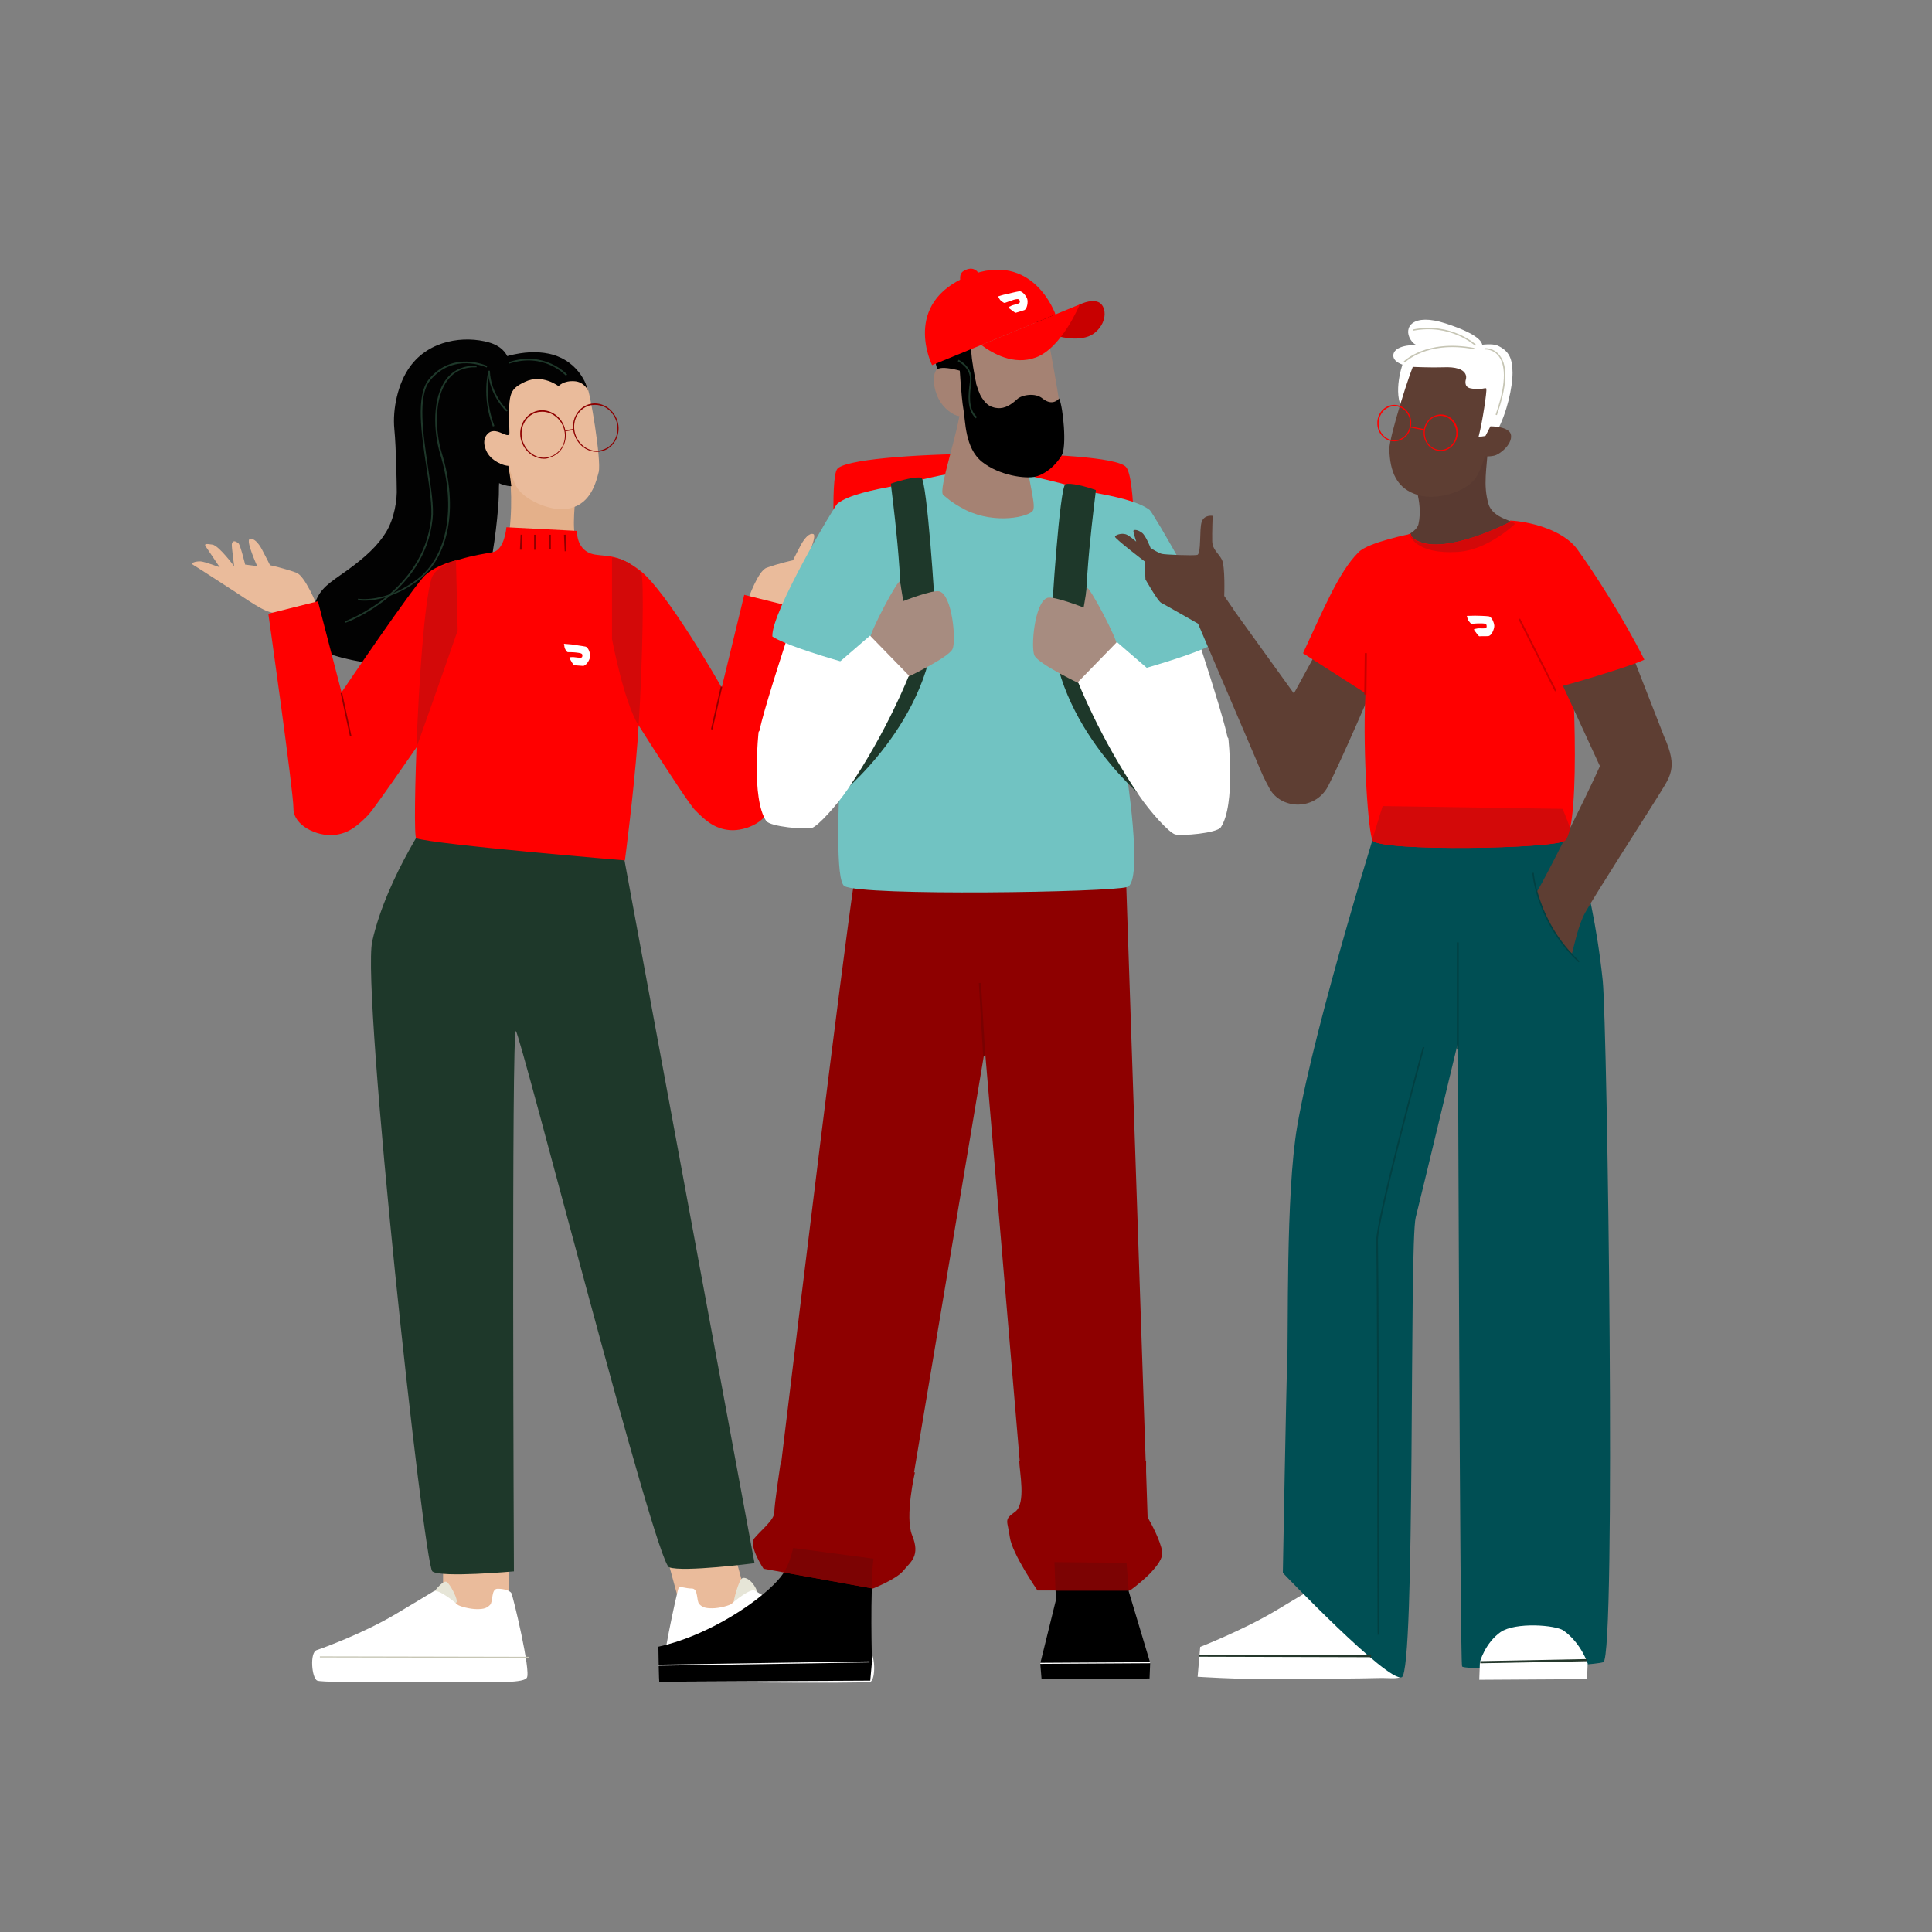 <?xml version="1.0" encoding="utf-8"?>
<!-- Generator: Adobe Illustrator 25.2.0, SVG Export Plug-In . SVG Version: 6.00 Build 0)  -->
<svg version="1.1" xmlns="http://www.w3.org/2000/svg" xmlns:xlink="http://www.w3.org/1999/xlink" x="0px" y="0px"
	 viewBox="0 0 900 900" style="enable-background:new 0 0 900 900;" xml:space="preserve">
<rect x="0" y="0" width="900" height="900" fill="#808080" stroke="none"/>
<style type="text/css">
	.st0{fill:#8E0000;}
	.st1{fill:#E4B08A;}
	.st2{fill:#1E382A;}
	.st3{fill:#FFFFFF;}
	.st4{fill:#FF0000;}
	.st5{fill:#4D2D20;}
	.st6{fill:none;stroke:#FFFFFF;stroke-width:0.5;stroke-miterlimit:10;}
	.st7{fill:#D30909;}
	.st8{fill:#1D2D22;}
	.st9{fill:#BA7E71;}
	.st10{fill:#E6E5D7;}
	.st11{fill:#004F54;}
	.st12{fill:#FF9D90;}
	.st13{fill:#AF7268;}
	.st14{fill:#F4887F;}
	.st15{fill:#995F5C;}
	.st16{fill:#152119;}
	.st17{fill:#753C35;}
	.st18{fill:#68312D;}
	.st19{fill:#C7C6B5;}
	.st20{fill:#0E1C13;}
	.st21{fill:#C6C5B4;}
	.st22{fill:#ADAC99;}
	.st23{fill:#5E7B6E;}
	.st24{fill:none;stroke:#C7C6B5;stroke-width:0.5;stroke-miterlimit:10;}
	.st25{fill:#EABB9B;}
	.st26{fill:#15211B;}
	.st27{fill:#024042;}
	.st28{fill:#345848;}
	.st29{fill:#020202;}
	.st30{fill:#5E3E33;}
	.st31{fill:#014042;}
	.st32{fill:none;stroke:#66312D;stroke-width:0.5;stroke-miterlimit:10;}
	.st33{fill:#4C302A;}
	.st34{fill:#593A31;}
	.st35{fill:#A78C80;}
	.st36{fill:#7A0101;}
	.st37{fill:#71C3C2;}
	.st38{fill:#A58273;}
	.st39{fill:#7C0303;}
	.st40{fill:#C80000;}
	.st41{fill:#4C3029;}
	.st42{fill:#24372B;}
</style>
<g id="Background">
</g>
<g id="Layer_1">
	<g>
		<g>
			<path class="st29" d="M184.8,227.1c0.3,5.7-1.1,14.4-4.9,20.7c-3.8,6.3-9.8,11.8-17.8,17.6c-9.1,6.5-12.6,8.3-15.4,15.5
				c-2.8,7.2-2.4,14.5-0.2,19.8c2.2,5.3,48.7,16.1,65.2,3.1c16.5-13,20.9-67.9,20.7-75.1c-0.2-7.2,4.9-56.7,4.9-56.7
				s1.7-9.3-9.6-12.5c-11.3-3.2-27.7-1.2-36.7,11.3c-5.7,7.8-8.2,19.9-7.3,29.1S184.8,227.1,184.8,227.1z"/>
			<rect x="206.4" y="706.7" class="st25" width="30.7" height="56.1"/>
			
				<rect x="315.1" y="710.7" transform="matrix(0.965 -0.263 0.263 0.965 -182.87 113.111)" class="st25" width="30.8" height="56.1"/>
			<g>
				<g>
					<path class="st10" d="M352.9,741.8c-1.9-5.4-5.8-7.6-7.3-6.5c-1.5,1.1-3.8,9.7-4,11.9c-0.2,2.2,4.3-1.6,6.5-2.4
						C350.2,744,352.9,741.8,352.9,741.8z"/>
					<path class="st3" d="M404.6,768.9c-3.2-1.1-20.7-8.7-35.6-17.5c-7.2-4.3-15.1-9.1-17.3-10.4c-2.2-1.3-9.9,5.2-10.8,6
						c-0.9,0.9-5.8,2.2-9.1,2.2c-3.2,0-4.5-0.4-6-1.9c-1.5-1.5-0.4-7.3-3.5-7.3c-3,0-5.5-1.3-6.2-0.2c-0.6,1.1-9.2,40.1-7.3,42.6
						c1.2,1.5,95,1.8,96.6,1.1C408.1,782.3,407.8,769.9,404.6,768.9z"/>
				</g>
			</g>
			<g>
				<g>
					<path class="st10" d="M201.4,742.5c2.2-2.8,5.3-6.6,6.8-5.5c1.5,1.1,4.4,6.6,4.6,8.8c0.2,2.2-4.8,0.2-7-0.7
						S201.4,742.5,201.4,742.5z"/>
					<path class="st3" d="M238.2,742.1c-0.7-1.1-3.3-2-6.4-2c-3.1,0-2,5.9-3.5,7.5c-1.5,1.5-2.8,2-6.1,2c-3.3,0-8.3-1.3-9.2-2.2
						c-0.9-0.9-8.8-7.4-11-6.1c-2.2,1.3-10.2,6.2-17.5,10.5c-15.1,9-33.7,15.8-37,16.9c-3.3,1.1-2.3,13.1,0.3,14.2
						c1.6,0.7,18.2,0.7,31.4,0.7c13.1,0,51,0.2,55,0c4.8-0.2,10-0.4,11.2-2C247.5,778.9,238.9,743.2,238.2,742.1z"/>
				</g>
			</g>
			<path class="st2" d="M202.6,376.6c0,0-22.4,31.4-29.2,61.9c-5.1,22.9,24.1,290.4,28,293.5c3.9,3.1,38,0,38,0
				s-1.2-252.8,0.9-251.7c2.1,1.1,65,247.4,71.4,249.8s39.8-1.9,39.8-1.9l-62.4-337.2L202.6,376.6z"/>
			<path class="st1" d="M274.8,259.9c-2.2-0.5-5.2-5.4-6.3-7.7c0,0,0,0,0,0c-2.4-5.3-0.3-21.2-0.3-21.2s-24-16.9-31.7-14.4
				c1.8,5.8,2.4,22.4,0.2,34.8c-0.2,0.9,1.6,3.8-3.4,5.8c-4.3,1.7-8.8,2.1-8.8,2.1s27.9,34.6,48.8,29.7
				C283,286.7,277.5,263.7,274.8,259.9z"/>
			<path class="st25" d="M233.1,199c-0.8,2.1,3.7,20.2,7.2,27.2c3.3,6.6,15.9,11.9,23.5,10.9c10.5-1.5,13.4-10.5,15.1-17.2
				c1.3-5.4-4-37.9-5.7-40.6c-3.2-5.1-10.8-13.9-22.1-9.1c-9.1,3.9-16.1,11.5-16.1,11.5L233.1,199z"/>
			<path class="st25" d="M237.2,200.8c0,0-9.4-1.8-11.8,1c-3.6,4.3-1.5,8.1,1,10.7c2.4,2.5,12.8,5.8,12.8,5.8L237.2,200.8z"/>
			<path class="st29" d="M274,182c0,0-1.8-4.1-6.3-4.4c-5.3-0.4-7.5,2.3-7.5,2.3s-7.6-5.9-15.7-2c-7.8,3.7-7.6,5.9-7.2,23.7
				c0,2-2,0.8-4,0c-2-0.8-4.7-1.7-6.8,1.3s-0.3,7.9,2.3,10.3c4.2,3.8,8,3.8,8,3.8l0.9,5.8l0.5,3.7c0,0-4.6,0.2-11.1-4.4
				c-6-4.4-9.4-14.7-10.6-23.3c-1.1-8.5,0.6-28.3,21.2-33.3c6-1.4,11.9-2,18.1-0.7C271,168.2,274,182,274,182z"/>
			<g>
				<path class="st0" d="M278,210.5c-1.7,0-3.5-0.5-5.1-1.4c-2.5-1.4-4.4-3.8-5.4-6.7c-1.9-5.9,1.1-12.2,6.6-14
					c2.7-0.9,5.6-0.5,8.1,0.9c2.5,1.4,4.4,3.8,5.4,6.7c1.9,5.9-1.1,12.2-6.6,14C280,210.3,279,210.5,278,210.5z M277.2,188.6
					c-1,0-1.9,0.1-2.9,0.4c-5.3,1.7-8.1,7.6-6.3,13.3c0.9,2.7,2.7,5,5.1,6.4c2.4,1.4,5.1,1.7,7.7,0.8c5.3-1.7,8.1-7.6,6.3-13.3
					c-0.9-2.7-2.7-5-5.1-6.4C280.5,189,278.8,188.6,277.2,188.6z"/>
				<path class="st0" d="M253.4,213.7c-1.7,0-3.5-0.5-5.1-1.4c-2.5-1.4-4.4-3.8-5.4-6.7c-1.9-5.9,1.1-12.2,6.6-14
					c5.5-1.8,11.6,1.6,13.5,7.5c0.9,2.9,0.7,5.9-0.5,8.5c-1.2,2.6-3.4,4.6-6.1,5.4C255.5,213.5,254.4,213.7,253.4,213.7z
					 M252.6,191.8c-0.9,0-1.9,0.1-2.8,0.4c-5.3,1.7-8.1,7.6-6.3,13.3c0,0,0,0,0,0c0.9,2.7,2.7,5,5.1,6.4c2.4,1.4,5.1,1.7,7.7,0.8
					c2.5-0.8,4.6-2.6,5.8-5.1c1.2-2.5,1.4-5.4,0.5-8.1C261.1,194.8,256.9,191.8,252.6,191.8z"/>
				<path class="st0" d="M263.5,200.9c-0.1,0-0.3-0.1-0.3-0.2c0-0.2,0.1-0.3,0.2-0.3l3.8-0.6c0.1,0,0.3,0.1,0.3,0.2
					c0,0.2-0.1,0.3-0.2,0.3L263.5,200.9C263.6,200.9,263.6,200.9,263.5,200.9z"/>
			</g>
			<g>
				<path class="st4" d="M229.6,257.2c5.5-1.1,6.3-11.6,6.3-11.6l32.9,1.7c0,0-0.5,8,6.3,10.5c5.4,2,13-1,23.6,9
					c1.5,2,0.6,47.7-1.7,78.5c-1.9,25.3-5.9,55.5-5.9,55.5s-88-7.3-97.2-10.3c-2-0.7,1.2-100.1,7.1-120.7
					C203.4,260.9,224.2,258.3,229.6,257.2z"/>
			</g>
			<path class="st25" d="M348.5,279.2c0,0,4.6-13.3,8.6-14.7c5.7-2.1,12.3-3.5,12.3-3.5s2.3-4.6,3.8-7.4c1.6-2.8,3.8-5.5,5.7-4.8
				c1.9,0.7-3.5,12.6-3.5,12.6l5.6-0.7c0,0,2.2-9.1,3.1-9.9c2.2-1.8,2.9-0.7,3.1,0.3c0.2,1-1.1,10.4-1.1,10.4s7.1-9.6,10.1-10.1
				c3-0.5,4-0.4,3.2,0.8s-6.6,9.8-6.6,9.8s7-2.7,9-2.8s5.2,0.7,3.3,1.7c-1.9,1.1-15.8,10.2-18.5,11.9c-6,3.8-14.6,10.4-19.2,10.4
				s-8.9-1.2-8.9-1.2L348.5,279.2z"/>
			<path class="st4" d="M369.2,282.7l-22.5-5.6l-10.5,43.2c0,0-25.7-45.4-38.4-54.8c-8.3-6.2-12.7-5.7-12.7-5.7l0,58.5
				c0,0,34.3,54.8,38.7,59.1c4.3,4.3,8.7,8.7,16.2,9.3c7.5,0.6,18.6-4.3,18.6-12.4C358.5,366.3,369.2,282.7,369.2,282.7z"/>
			
				<rect x="323.6" y="329.6" transform="matrix(0.224 -0.975 0.975 0.224 -62.637 581.336)" class="st0" width="20.4" height="0.7"/>
			<path class="st25" d="M147.4,281.4c0,0-5.4-13.2-9.3-14.6c-5.7-2.1-12.3-3.5-12.3-3.5s-2.3-4.6-3.8-7.4s-3.8-5.5-5.7-4.8
				c-1.9,0.7,3.5,12.6,3.5,12.6l-5.6-0.7c0,0-2.2-9.1-3.1-9.9c-2.2-1.8-2.9-0.7-3.1,0.3c-0.2,1,1.1,10.4,1.1,10.4
				s-7.1-9.6-10.1-10.1c-3-0.5-4-0.4-3.2,0.8c0.8,1.2,6.6,9.8,6.6,9.8s-7-2.7-9-2.8c-2-0.1-5.2,0.7-3.3,1.7
				c1.9,1.1,15.8,10.2,18.5,11.9c6,3.8,14.6,10.3,19.2,10.4c1.4,0,3.1,6.7,3.1,6.7l18.6-3.3L147.4,281.4z"/>
			<path class="st4" d="M125,285.9l23.1-5.8l11,42.4c0,0,33.7-49.8,39.1-54.7c5.4-4.8,14.3-6.8,14.3-6.8l17.4,34.8
				c0,0-54,79.5-58.4,83.9c-4.3,4.3-8.7,8.7-16.2,9.3c-7.5,0.6-18.6-4.3-18.6-12.4S125,285.9,125,285.9z"/>
			
				<rect x="160.8" y="322.4" transform="matrix(0.978 -0.211 0.211 0.978 -66.592 41.532)" class="st0" width="0.7" height="20.4"/>
			<path class="st2" d="M161,290.1l-0.3-0.7c0.4-0.1,36.3-13.4,40.1-47.6c0.6-5.7-0.7-14.5-2.1-23.8c-2.4-15.8-5.1-33.6,1-41.2
				c11.2-13.8,27.1-6.4,27.3-6.3l-0.3,0.7c-0.2-0.1-15.5-7.2-26.4,6.1c-5.9,7.3-3.2,25-0.9,40.6c1.4,9.4,2.8,18.3,2.1,24
				C197.8,276.6,161.4,290,161,290.1z"/>
			<path class="st2" d="M229.6,198.7c-5.4-14-2.1-25.7-2.1-25.8l0.7,0.2c0,0.1-3.2,11.5,2.1,25.3L229.6,198.7z"/>
			<path class="st2" d="M263.6,175c-0.1-0.1-10.1-11-26.4-5.6l-0.2-0.7c16.8-5.6,27.1,5.7,27.2,5.8L263.6,175z"/>
			<path class="st2" d="M235.9,191.7c-0.1-0.1-8.2-7.8-8.5-19l0.8,0c0.3,11,8.2,18.4,8.3,18.5L235.9,191.7z"/>
			<path class="st2" d="M169.8,279.8c-1.9,0-3-0.2-3.1-0.2l0.1-0.7c0.1,0,12.7,2.2,27.6-9.1c14-10.6,18.2-33.4,10.7-58.1
				c-3.3-10.8-3.8-26.5,2.8-35.1c3.3-4.3,8.1-6.4,14.1-6.2l0,0.7c-5.7-0.2-10.3,1.8-13.4,5.9c-6.5,8.4-6,23.8-2.7,34.4
				c7.6,25,3.3,48.1-11,58.9c-8,6-15.2,8.2-19.9,9C173,279.7,171.2,279.8,169.8,279.8z"/>
			<path class="st19" d="M246.3,772.3c-0.9,0-96.3-0.2-97.3-0.2l0-0.5c1,0,96.4,0.2,97.3,0.2V772.3z"/>
			
				<rect x="357.5" y="724.5" transform="matrix(1.868626e-02 -1 1 1.868626e-02 -422.017 1116.379)" class="st19" width="0.5" height="97.4"/>
			<path class="st3" d="M262.7,299.9c0.3,1,0.1,1.6,0.6,2.5c0.5,0.9,0.9,1.4,1.2,1.4c0.4,0,2.8,0,4.2,0.2c1.4,0.2,2.5,0.3,2.6,1.1
				c0,0.8,0,1.3-1.1,1.3s-3.2-0.4-3.6-0.3c-0.4,0.1-1.8-0.2-1.2,0.7c0.5,0.9,1.7,3.1,2.1,3.1c0.7,0,3.2,0.3,4.1,0.3
				c1.5,0,3.2-2.9,3.3-4.4c0.1-1.5-0.8-4.3-2.2-4.6c-1.4-0.3-5.5-0.8-6.4-1C265.5,300.1,262.7,299.9,262.7,299.9z"/>
			
				<rect x="239.2" y="252.3" transform="matrix(4.812127e-02 -0.999 0.999 4.812127e-02 -21.364 482.862)" class="st0" width="7" height="0.8"/>
			<rect x="248.8" y="249.1" class="st0" width="0.8" height="7"/>
			
				<rect x="262.9" y="249.1" transform="matrix(0.999 -4.337079e-02 4.337079e-02 0.999 -10.724 11.657)" class="st0" width="0.8" height="7.7"/>
			<rect x="255.8" y="249.1" class="st0" width="0.8" height="6.7"/>
			<path class="st7" d="M298.7,266.8c-2.1-1.9-4-3.4-5.8-4.5c-5.2-2.8-7.8-2.5-7.8-2.5l0,37.9c0,0,5.5,29.4,12.4,40.3
				C299.4,307.7,300.1,268.6,298.7,266.8z"/>
		</g>
		<g>
			<path d="M306.7,767.1c20.7-4.5,42.6-18,53.5-28.7c5.4-5.3,7.4-9.1,9.4-17.3l37.4,5c-1.8,15.9-0.8,47.9-0.8,47.9l-0.8,8.9
				l-98.3,0.5C307,783.5,306.7,770.2,306.7,767.1z"/>
			
				<rect x="306.3" y="774.6" transform="matrix(1 -1.562309e-02 1.562309e-02 1 -12.062 5.65)" class="st3" width="98.7" height="0.5"/>
			<polygon class="st35" points="489.6,701.7 491.2,727.7 525.2,730 523.5,700.4 			"/>
			<polygon class="st35" points="376.5,687.8 368.9,728 405.4,733.3 411.4,689.8 			"/>
			<polygon points="491.2,727.7 491.9,745.3 484.6,774.9 485.2,782.2 535.5,781.9 535.8,774.6 525.8,741.3 524.8,728 			"/>
			<polygon class="st3" points="484.6,775.1 484.6,774.6 535.8,774.3 535.8,774.8 			"/>
			<path class="st0" d="M535.5,733.2c3.4-3.5,6.4-7.4,5.9-10.4c-0.9-5.3-5.1-13.1-6.8-16l-0.7-21.2v-4.9l-0.2,0l-9.2-272.6
				c0,0-110.7,4-126.7,3c-6.5,44.9-24.6,193.2-34,271.3l-0.3,0c0,0-2.8,18.5-2.8,22.1c0,3.6-6.4,8.5-9.3,12.1
				c-2.8,3.6,4.3,14.2,4.3,14.2l2.3,0.4c0,0.1,0,0.2,0,0.2l1.1,0l47.6,8.6c-0.3,0,10.7-4.1,14.2-8.4c3.2-4,8-6.7,4-16.4
				c-3.5-8.6,1.3-29.3,1.3-29.3l-0.4,0l33-197l16.2,191.5l-0.2,0c0,4.8,3.4,20.1-2,23.9s-3.4,4-2.4,11.7s12.9,24.9,12.9,24.9h43.1
				c0,0,4.8-3.4,9-7.6h0.1L535.5,733.2z"/>
			
				<rect x="457.1" y="458" transform="matrix(0.998 -5.871865e-02 5.871865e-02 0.998 -27.098 27.692)" class="st36" width="1" height="34"/>
			<path class="st4" d="M390,218.5c-6.5,8.8,7.1,149.1,7.1,149.1l127.4,0.9c0,0,9-141,0-151C516.4,208.6,396.6,209.7,390,218.5z"/>
			<path class="st28" d="M523.3,367.5c-1.7,0.9-17.5-14.3-23-21.6c-5.3-7.1-5.5-8.8-5.5-8.8l8.7-8.4c0,0,18.6,12,20.8,14.2
				C524.8,343.4,524.3,367,523.3,367.5z"/>
			<path class="st37" d="M440.4,221.1c-3.4,0.2-40.4,9.4-40.4,9.4s-3.4,8.8-3.2,15.4c0.8,31.7-11.8,162.2-3.4,166.9
				c8.4,4.7,123.9,2.9,131.7,0.4c7.8-2.4-0.7-55.8-0.7-55.8s2.4-121.1,0.7-121.9c-26.8-11.9-66.8-17.8-66.8-17.8L440.4,221.1z"/>
			<path class="st3" d="M388.4,352c0,0,12-57.3,17.7-70c1.2-2.7-26.1-24.9-26.1-24.9s-25.7,75.7-26.5,85.1
				C351.9,362.6,388.4,352,388.4,352z"/>
			<path class="st37" d="M416.3,226.4c-9.5,1.8-21,4.1-26.2,8.2c-1.3,1-31,50.8-30.3,61.9c10,6.7,58.2,18.8,58.2,18.8l-0.7-55.4
				L416.3,226.4z"/>
			<path class="st2" d="M390.2,371.1l0.9-21.3c0,0,23.9-26.2,27.9-53.6c3-20.6-4.2-70.9-4-70.9c4.3-1.5,12-3.5,14.2-2.7
				c2.6,1.1,6.5,59.3,6.4,64.2C435,336,390.2,371.1,390.2,371.1z"/>
			<g>
				<g>
					<path class="st38" d="M439.4,230.6c-2.6-2.3,7.4-30.1,8.1-41.2c11.4,0.1,31.4,10.8,31.4,10.8s-0.2,4.4-0.7,10.2
						c-0.7,8.5,4.8,24.5,3,27.4c-1.7,2.9-17.3,6.6-31.3-0.2C442.5,233.8,440.5,231.3,439.4,230.6z"/>
					<path class="st38" d="M444.9,191.2c0,0,9,9.5,15.4,12.7c6.4,3.3,10.8,4.2,15.7,3.8s9.4-2.2,10.5-4.2c1.1-1.9,7.9-9.2,6.8-17.2
						c-0.2-1.7-4-24.4-5.3-29.3c-1.4-5.3-2.7-5-5-7.4c-5.3-5.5-17.4-9.6-27-5.8c-9.6,3.8-14.9,15.9-15.7,22.1
						C439.5,172.3,444.9,191.2,444.9,191.2z"/>
				</g>
				<path d="M454.7,178.4c-1.9-9.2-4.1-22.7-0.5-24.6c16.6-8.4,25.4-5.1,28.5-3.4c3,1.6,4.9,6.6,5.7,7.7c0.2,0.3,2.8-4.3,1.1-8.4
					c1.6-1.3,2.6-3.6-3.2-8c-1.4-1-3.1-1.5-3-3.3c0.1-1.8-2.9-3.1-4-4.2c-2.9-3.1-6.8-5.9-10.2-3.8c-1.2,0.8-4.2,2-5.8,0.9
					c-2.8-1.8-4.7-0.4-6.6-0.7c-3.8-0.5-4.8-1.3-8.3,4.1c-0.9,1.4-5.4,2.3-7.3,2.7c-1.9,0.4,0.3,3.9-1.7,5c-9,4.7-8.2,15.9-5.9,17.4
					c0.7,0.5,2.8,13.8,4.7,16.4C442.4,182.4,454.7,178.4,454.7,178.4z"/>
				<path class="st38" d="M436,172.6c-2.2,3.7-0.5,10.9,2.3,15c2.8,4.1,7.3,6.6,9.1,6.2c1.8-0.4,3.5-3,3.5-3l-0.7-17.2
					C450.2,173.6,438,169.4,436,172.6z"/>
				<path d="M446.9,169.5c1.5,0.4,6.4-5,6.1,1.7c-0.1,2.2,2.7,11.3,4,13.5c1.7,2.6,3.3,5,7.6,5.4c3.6,0.4,6.7-1.8,9.3-4.2
					c2-1.9,8.3-3.1,11.7-0.3c4.9,4,7.8,0,7.8,0c1.9,4.3,3.6,22.5,1.2,26.5c-3,5-7.6,8.7-12.1,9.9c-4.5,1.2-17-0.4-25.1-6.9
					c-8-6.5-7.6-19-8.6-24.4C447.8,185.2,446.9,169.5,446.9,169.5z"/>
				<path class="st2" d="M454.6,194.9c-4.5-4.1-3.5-11.5-2.8-17l0-0.2c0.8-6.3-5.3-9.2-5.6-9.4l0.3-0.7c0.1,0,6.9,3.3,6,10.1l0,0.2
					c-0.7,5.6-1.7,12.5,2.6,16.3L454.6,194.9z"/>
			</g>
			<path class="st35" d="M420.8,280c-0.4-2.1-0.5-3-1.5-9c-0.4-2.5-15,25-14,26.9c1.1,1.9,17.5,17.5,17.5,17.5s18.9-9,20.9-13
				c1.8-3.6,0-24.9-6-26.9C434.8,274.5,420.8,280,420.8,280z"/>
			<path class="st3" d="M405.3,296.1l-51.9,44.8c0,0-3.5,31,3.5,41.5c1.9,2.8,18.5,4.1,21.3,3.3c2.9-0.9,11.6-10.5,16.8-18.2
				c18.2-26.6,28.4-52.8,28.4-52.8L405.3,296.1z"/>
			<path class="st3" d="M537.2,355c0,0-12-57.3-17.7-70c-1.2-2.7,26.1-24.9,26.1-24.9s25.7,75.7,26.5,85.1
				C573.7,365.6,537.2,355,537.2,355z"/>
			<path class="st37" d="M509.4,229.4c9.5,1.8,21,4.1,26.2,8.2c1.3,1,31,50.8,30.3,61.9c-10,6.7-58.2,18.8-58.2,18.8l0.7-55.4
				L509.4,229.4z"/>
			<path class="st2" d="M489.9,289.8c-0.1-4.9,3.8-63.2,6.4-64.2c2.2-0.9,9.9,1.1,14.2,2.7c0.2,0.1-7,50.3-4,70.9
				c4,27.5,27.9,53.6,27.9,53.6l0.9,21.3C535.4,374.1,490.6,339,489.9,289.8z"/>
			<path class="st35" d="M504.8,283c0.4-2.1,0.5-3,1.5-9c0.4-2.5,15,25,14,26.9c-1.1,1.9-17.5,17.5-17.5,17.5s-18.9-9-20.9-13
				c-1.8-3.6,0-24.9,6-26.9C490.8,277.5,504.8,283,504.8,283z"/>
			<path class="st3" d="M520.3,299.1l51.9,44.8c0,0,3.5,31-3.5,41.5c-1.9,2.8-18.5,4.1-21.3,3.3c-2.9-0.9-11.6-10.5-16.8-18.2
				c-18.2-26.6-28.4-52.8-28.4-52.8L520.3,299.1z"/>
			<path class="st39" d="M369.5,721.1c-1.2,5-2.4,8.3-4.4,11.4l40.9,7.4c0.2-5.1,0.4-9.9,0.9-13.8L369.5,721.1z"/>
			<polygon class="st39" points="524.8,728 491.2,727.7 491.7,741 525.8,741 			"/>
		</g>
		<line class="st3" x1="682.4" y1="776.2" x2="733.7" y2="775.9"/>
		<g>
			<path class="st40" d="M492.7,156.6c1.7,0.4,12.2,3.2,17.8-2c5.7-5.1,4.8-12.4,1.1-13.9c-3.7-1.5-8.9,1.3-8.9,1.3L492.7,156.6z"/>
			<path class="st4" d="M447.6,131.8c0,0-1.3-4,1.2-5.5c3.6-2.2,6.1-0.8,7.1,1.1C456.9,129.1,447.6,131.8,447.6,131.8z"/>
			<path class="st4" d="M434.2,170.1c0,0-14.5-28.9,17-41.6c30.2-12.1,40.5,18,40.5,18L434.2,170.1z"/>
			<path class="st4" d="M457.1,160.7c5.2,3.9,15.1,9.7,25.5,5.8c12.1-4.5,20.4-24.7,20.4-24.7L457.1,160.7z"/>
		</g>
		<path class="st3" d="M464.9,138.1c0.6,0.8,0.7,1.5,1.5,2.1c0.8,0.6,1.3,1,1.7,0.9s2.7-1,4-1.4s2.5-0.6,2.8,0.1
			c0.3,0.7,0.4,1.2-0.5,1.6c-1,0.4-3.1,0.8-3.4,1.1s-1.7,0.4-0.9,1.1c0.8,0.6,2.7,2.2,3.1,2.1c0.6-0.2,3-0.9,3.9-1.2
			c1.4-0.5,1.9-3.9,1.4-5.3c-0.5-1.4-2.3-3.7-3.7-3.5c-1.4,0.2-5.4,1.2-6.3,1.4C467.6,137.2,464.9,138.1,464.9,138.1z"/>
		
			<rect x="599.8" y="321.9" transform="matrix(0.829 -0.559 0.559 0.829 -80.87 391.42)" class="st41" width="0.7" height="12.3"/>
		<g>
			<g>
				<path class="st30" d="M574.8,284.2l-4.5-6.6c0,0,0.5-13.8-1.1-16.9s-4.4-4.6-4.5-8.6s0.2-11.8,0.2-11.8s-3.9-0.7-5.1,2.8
					s-0.1,14.9-2.1,15.4c-2,0.4-14.9-0.1-16.5-0.5s-5.2-2.7-5.2-2.7s-2.2-5.8-4-7.1c-2.1-1.6-3.8-1.5-4-1c-0.2,0.5,1.3,5.1,1.3,5.1
					s-3.3-2.9-4.8-3.4c-2.2-0.7-4.9,0.3-5.1,1.1c-0.2,0.8,13.8,11.5,13.8,11.5l0.4,8.4c0,0,5.7,10.1,7.3,10.9
					c1.6,0.8,17.5,9.9,17.5,9.9L574.8,284.2z"/>
				<g>
					<g>
						<path class="st30" d="M615.4,299.9l-29.7,54.3c0,0,0.5,3.7,5.8,13.3c2.5,4.5,7.4,7.1,12.5,7.3c5.6,0.2,11.5-2.5,14.7-8.6
							c5.9-11.3,21.9-48.6,21.9-48.6L615.4,299.9z"/>
					</g>
					<path class="st3" d="M654,167.8c0,0-5.1,13-1.3,21.6c4.6-11.7,6.7-21.1,6.7-21.1L654,167.8z"/>
					<path class="st34" d="M656.5,248.8c0.3-0.3,3.7-2,4.3-4.7c2.3-10.6-3-21.3-3-21.9c0-0.9,29.2-4.6,35.4-14.3
						c-0.6,10.4-2.4,18,0.2,26.9c2.1,6.9,12.3,7.8,12.3,9.3c0,0-12.6,12.1-26.7,13C658.9,258.3,656.5,248.8,656.5,248.8z"/>
					<path class="st30" d="M694.6,198.7c0.6,2.1-3.7,20.2-7.9,24.9c-5.3,6-17.6,9.4-25.8,7.1c-10.5-2.9-13.4-11.2-13.7-21.4
						c-0.2-5.3,10.2-38.2,12.1-41c8-1.3,13.6,3.7,17.2,0.5C700.3,170.3,694.6,198.7,694.6,198.7z"/>
					<path class="st3" d="M690.5,160.6c-0.3-0.9-0.7-4.6-17-9.9c-15.5-5.1-19.9,1.9-16.4,7.5c1.9,3,3.5,2.5,3.5,2.5
						s-10.6-0.5-11.5,4.4c-0.8,4.7,8.5,5.8,8.5,5.8s9.3,0.4,14.6,0.2c12.6-0.6,10.7,5.5,10.7,5.5s-1.3,3.6,2.1,4.3
						c5.1,1.1,7.1-0.7,7.4,0.2c0.3,0.9-1.7,15.1-3.6,22.3c3.3,0.2,8.2-1.9,8.7-2.8c4.6-8.6,7.1-20.3,7.1-27
						c-0.1-6-1.2-10.1-7.2-12.7C694.9,160,690.5,160.6,690.5,160.6z"/>
					<path class="st30" d="M694.3,198.6c0,0,9.1-0.1,9.6,4.2s-5.3,9-8,9.5c-5.3,1.1-8.1-1.1-8.1-1.1L694.3,198.6z"/>
					<g>
						<path class="st4" d="M671.1,210.1c0,0-0.1,0-0.1,0c-4.4-0.1-7.9-3.9-7.8-8.6l0,0c0-2.3,0.9-4.4,2.4-6c1.5-1.6,3.6-2.4,5.7-2.4
							c2.1,0,4.1,1,5.6,2.6c1.5,1.6,2.2,3.8,2.2,6C678.9,206.4,675.4,210.1,671.1,210.1z M663.7,201.5c-0.1,4.4,3.2,8,7.2,8.1
							c0,0,0.1,0,0.1,0c4,0,7.3-3.5,7.4-7.8c0-2.1-0.7-4.1-2.1-5.7c-1.4-1.5-3.2-2.4-5.2-2.4c0,0-0.1,0-0.1,0
							c-1.9,0-3.7,0.8-5.1,2.2C664.6,197.4,663.7,199.4,663.7,201.5L663.7,201.5z"/>
						<path class="st4" d="M649.5,205.6c0,0-0.1,0-0.1,0c-4.4-0.1-7.9-3.9-7.8-8.6c0-2.3,0.9-4.4,2.4-6c1.5-1.5,3.5-2.4,5.5-2.4
							c0,0,0.1,0,0.1,0c4.4,0.1,7.9,3.9,7.8,8.6C657.4,201.9,653.8,205.6,649.5,205.6z M649.6,189.2c-1.9,0-3.7,0.8-5.1,2.2
							c-1.4,1.5-2.2,3.5-2.3,5.6l0,0c-0.1,4.4,3.2,8,7.2,8.1c0,0,0.1,0,0.1,0c4,0,7.3-3.5,7.4-7.8c0.1-4.4-3.2-8-7.2-8.1
							C649.7,189.2,649.6,189.2,649.6,189.2z M641.9,197L641.9,197L641.9,197z"/>
						<path class="st4" d="M663.3,200.4C663.3,200.4,663.3,200.4,663.3,200.4l-6.1-1.2c-0.1,0-0.2-0.2-0.2-0.3
							c0-0.1,0.2-0.2,0.3-0.2l6,1.2c0.1,0,0.2,0.2,0.2,0.3C663.6,200.3,663.4,200.4,663.3,200.4z"/>
					</g>
					<g>
						<g>
							<path class="st10" d="M609.4,741.4c1.8-5.3,5.6-7.4,7.1-6.3c1.5,1.1,3.7,9.5,4,11.6s-4.2-1.5-6.3-2.4
								C612.1,743.5,609.4,741.4,609.4,741.4z"/>
							<path class="st3" d="M559.1,767.2c0,0,20.1-7.9,34.7-16.6c7.1-4.2,14.8-8.9,16.9-10.1c2.1-1.3,9.7,5.1,10.6,5.9
								c0.8,0.8,5.7,2.1,8.9,2.1c3.2,0,4.4-0.4,5.9-1.9c1.5-1.5,0.4-7.2,3.4-7.2c3,0,5.4-1.2,6-0.2c0.6,1.1,9,39.2,7.1,41.7
								c-1.1,1.5-6.2,0.6-10.8,0.8c-3.9,0.2-41.2,0.5-53.8,0.5c-12.7,0-30.1-1.1-30.1-1.1L559.1,767.2z"/>
						</g>
					</g>
					<path class="st11" d="M597.6,732.7c0,0,48.9,51.2,55.4,48.6s3.4-201.9,6.5-214.2s19.7-81.6,19.7-81.6s0.9,288.8,1.9,290.8
						s59.9,0,65.8-2c6-2,1.9-296.2-0.3-317.6c-5.3-50.5-18.6-79.8-18.6-79.8l-83.8-1.3c0,0-31.3,99.1-39.9,149
						c-5.5,32-4,97.8-4.7,111.1C599.2,644.4,597.6,732.7,597.6,732.7z"/>
					<g>
						<path class="st4" d="M642.8,267.7c3.5-11.9,8.4-17.1,14.4-19.1c-0.1,1.4,1.8,2.7,2.9,3.2c13.7,7.1,44-9,44-9
							c22.9,9,25.3,42.3,25.8,44.9c3.3,16.6,6.7,96.4-0.7,103.8c-3.9,3.9-86.5,5.3-89.8,0c-1.9-3.1-4.6-39.6-3.4-66.7
							C637.3,295,641,273.8,642.8,267.7z"/>
					</g>
					<path class="st3" d="M689.4,774.2l-0.3,8.3l50.2-0.3l0.3-7.3c0,0-3-9.4-11.2-15.3c-3.6-2.6-22.4-4.1-29.4,0.7
						C691.8,765.4,689.4,774.2,689.4,774.2z"/>
					<path class="st30" d="M775.2,343.1l-17.3-44.3L726,315l19.3,41.9c-6.7,15-25.3,52-29.3,58.4c0,0,5.2,19.3,16.3,28.9
						c0.9-3.3,2.9-13.2,6.1-19c5.1-9.1,27.7-44.2,33.3-53.2C778.1,361.5,781.9,358.2,775.2,343.1z"/>
					<path class="st21" d="M687.2,161.1c-0.1-0.1-11.4-10.5-29-7l-0.1-0.6c17.9-3.6,29.4,7,29.5,7.1L687.2,161.1z"/>
					<path class="st27" d="M735.4,448.3c-19.8-18.5-21.6-41.4-21.6-41.7l0.7,0c0,0.2,1.7,22.9,21.3,41.2L735.4,448.3z"/>
					<path class="st4" d="M607,304.3l33.3,21.3l20.6-63.8l-3.7-13.1c0,0-19.6,3.8-24.3,8.5C623.6,266.4,616.3,284.4,607,304.3z"/>
					<path class="st4" d="M703.4,242.5c8,0.3,24.4,3.9,31.3,13.3c7.5,10.3,21.3,31.6,31.3,51.5c-6.7,3.3-38.6,12.6-38.6,12.3
						C726.7,317.6,703.4,242.5,703.4,242.5z"/>
					
						<rect x="715.5" y="286.4" transform="matrix(0.893 -0.451 0.451 0.893 -60.711 355.438)" class="st40" width="0.8" height="37.6"/>
					
						<rect x="626.5" y="313.5" transform="matrix(1.171795e-02 -1 1 1.171795e-02 314.689 946.38)" class="st40" width="19.3" height="1"/>
					<path class="st7" d="M729.2,391.5c0.9-0.9,1.6-2.9,2.2-5.8c-2.1-5.8-3.5-8.9-3.5-8.9l-83.8-1.3c0,0-1.9,6-4.9,15.8
						c0,0.1,0.1,0.2,0.1,0.2C642.8,396.8,725.3,395.5,729.2,391.5z"/>
					<path class="st7" d="M703.8,243c-2.8,1.4-30.8,15.6-43.8,8.9c-1-0.5-3-1.8-2.9-3.2c-0.2,0.1-0.4,0.2-0.6,0.2
						c0.3,0.8,3.3,9.4,22.5,8.2c14.1-0.8,26.7-13,26.7-13C705.7,243.8,705,243.4,703.8,243z"/>
				</g>
				<polygon class="st30" points="587,358.2 557.1,288.2 571.6,279.8 612.3,336.3 				"/>
				
					<rect x="598" y="731.2" transform="matrix(2.762219e-03 -1 1 2.762219e-03 -174.461 1367.748)" class="st42" width="1" height="80.3"/>
				
					<rect x="689.4" y="773.2" transform="matrix(1 -1.952753e-02 1.952753e-02 1 -14.973 14.094)" class="st42" width="49.6" height="1"/>
			</g>
			<path class="st21" d="M697.3,193.4l-0.6-0.2c5.8-16.5,4-23.9,1.5-27.2c-2.5-3.4-6.2-3.2-6.3-3.2l0-0.6c0.2,0,4.1-0.2,6.8,3.5
				C702.5,170.6,702,179.9,697.3,193.4z"/>
			<path class="st21" d="M654.4,168.9l-0.5-0.5c0.1-0.1,2.7-2.7,8.1-4.8c4.9-1.9,13.2-3.7,24.8-1.5l-0.1,0.6
				c-11.4-2.2-19.6-0.4-24.4,1.5C657,166.3,654.4,168.9,654.4,168.9z"/>
			<path class="st3" d="M683.3,286.9c0.4,1,0.2,1.6,0.9,2.4c0.6,0.8,1,1.3,1.4,1.3c0.4,0,2.8-0.3,4.2-0.2c1.4,0,2.6,0,2.7,0.9
				c0.1,0.8,0.1,1.3-0.9,1.4s-3.2-0.1-3.6,0.1c-0.4,0.2-1.8,0-1.2,0.8c0.6,0.8,2,2.9,2.4,2.8c0.7-0.1,3.2,0,4.1-0.1
				c1.5-0.1,2.8-3.2,2.8-4.8c-0.1-1.5-1.2-4.2-2.6-4.4c-1.4-0.2-5.5-0.3-6.4-0.3C686.1,286.8,683.3,286.9,683.3,286.9z"/>
			<path class="st27" d="M641.8,761.6c-0.1-0.2-0.1-4.4-0.2-52c0-44.7-0.1-106-0.5-131.7c-0.1-9.9,20.8-86.9,21.7-90.2l0.7,0.2
				c-0.2,0.8-21.8,80.2-21.6,90c0.4,25.7,0.4,87,0.5,131.8c0,28.5,0.1,51,0.1,51.8l-0.3,0L641.8,761.6z"/>
			<rect x="678.7" y="439" class="st27" width="0.8" height="49.9"/>
		</g>
		<path class="st7" d="M213.2,293.7l-0.8-32.6c0,0-0.7,0.2-1.7,0.5c-4.8,1.9-8.8,4.6-9.8,8.2c-3.3,11.6-5.8,48.5-6.9,78.4
			C201.9,326.3,213.2,293.7,213.2,293.7z"/>
	</g>
</g>
</svg>
